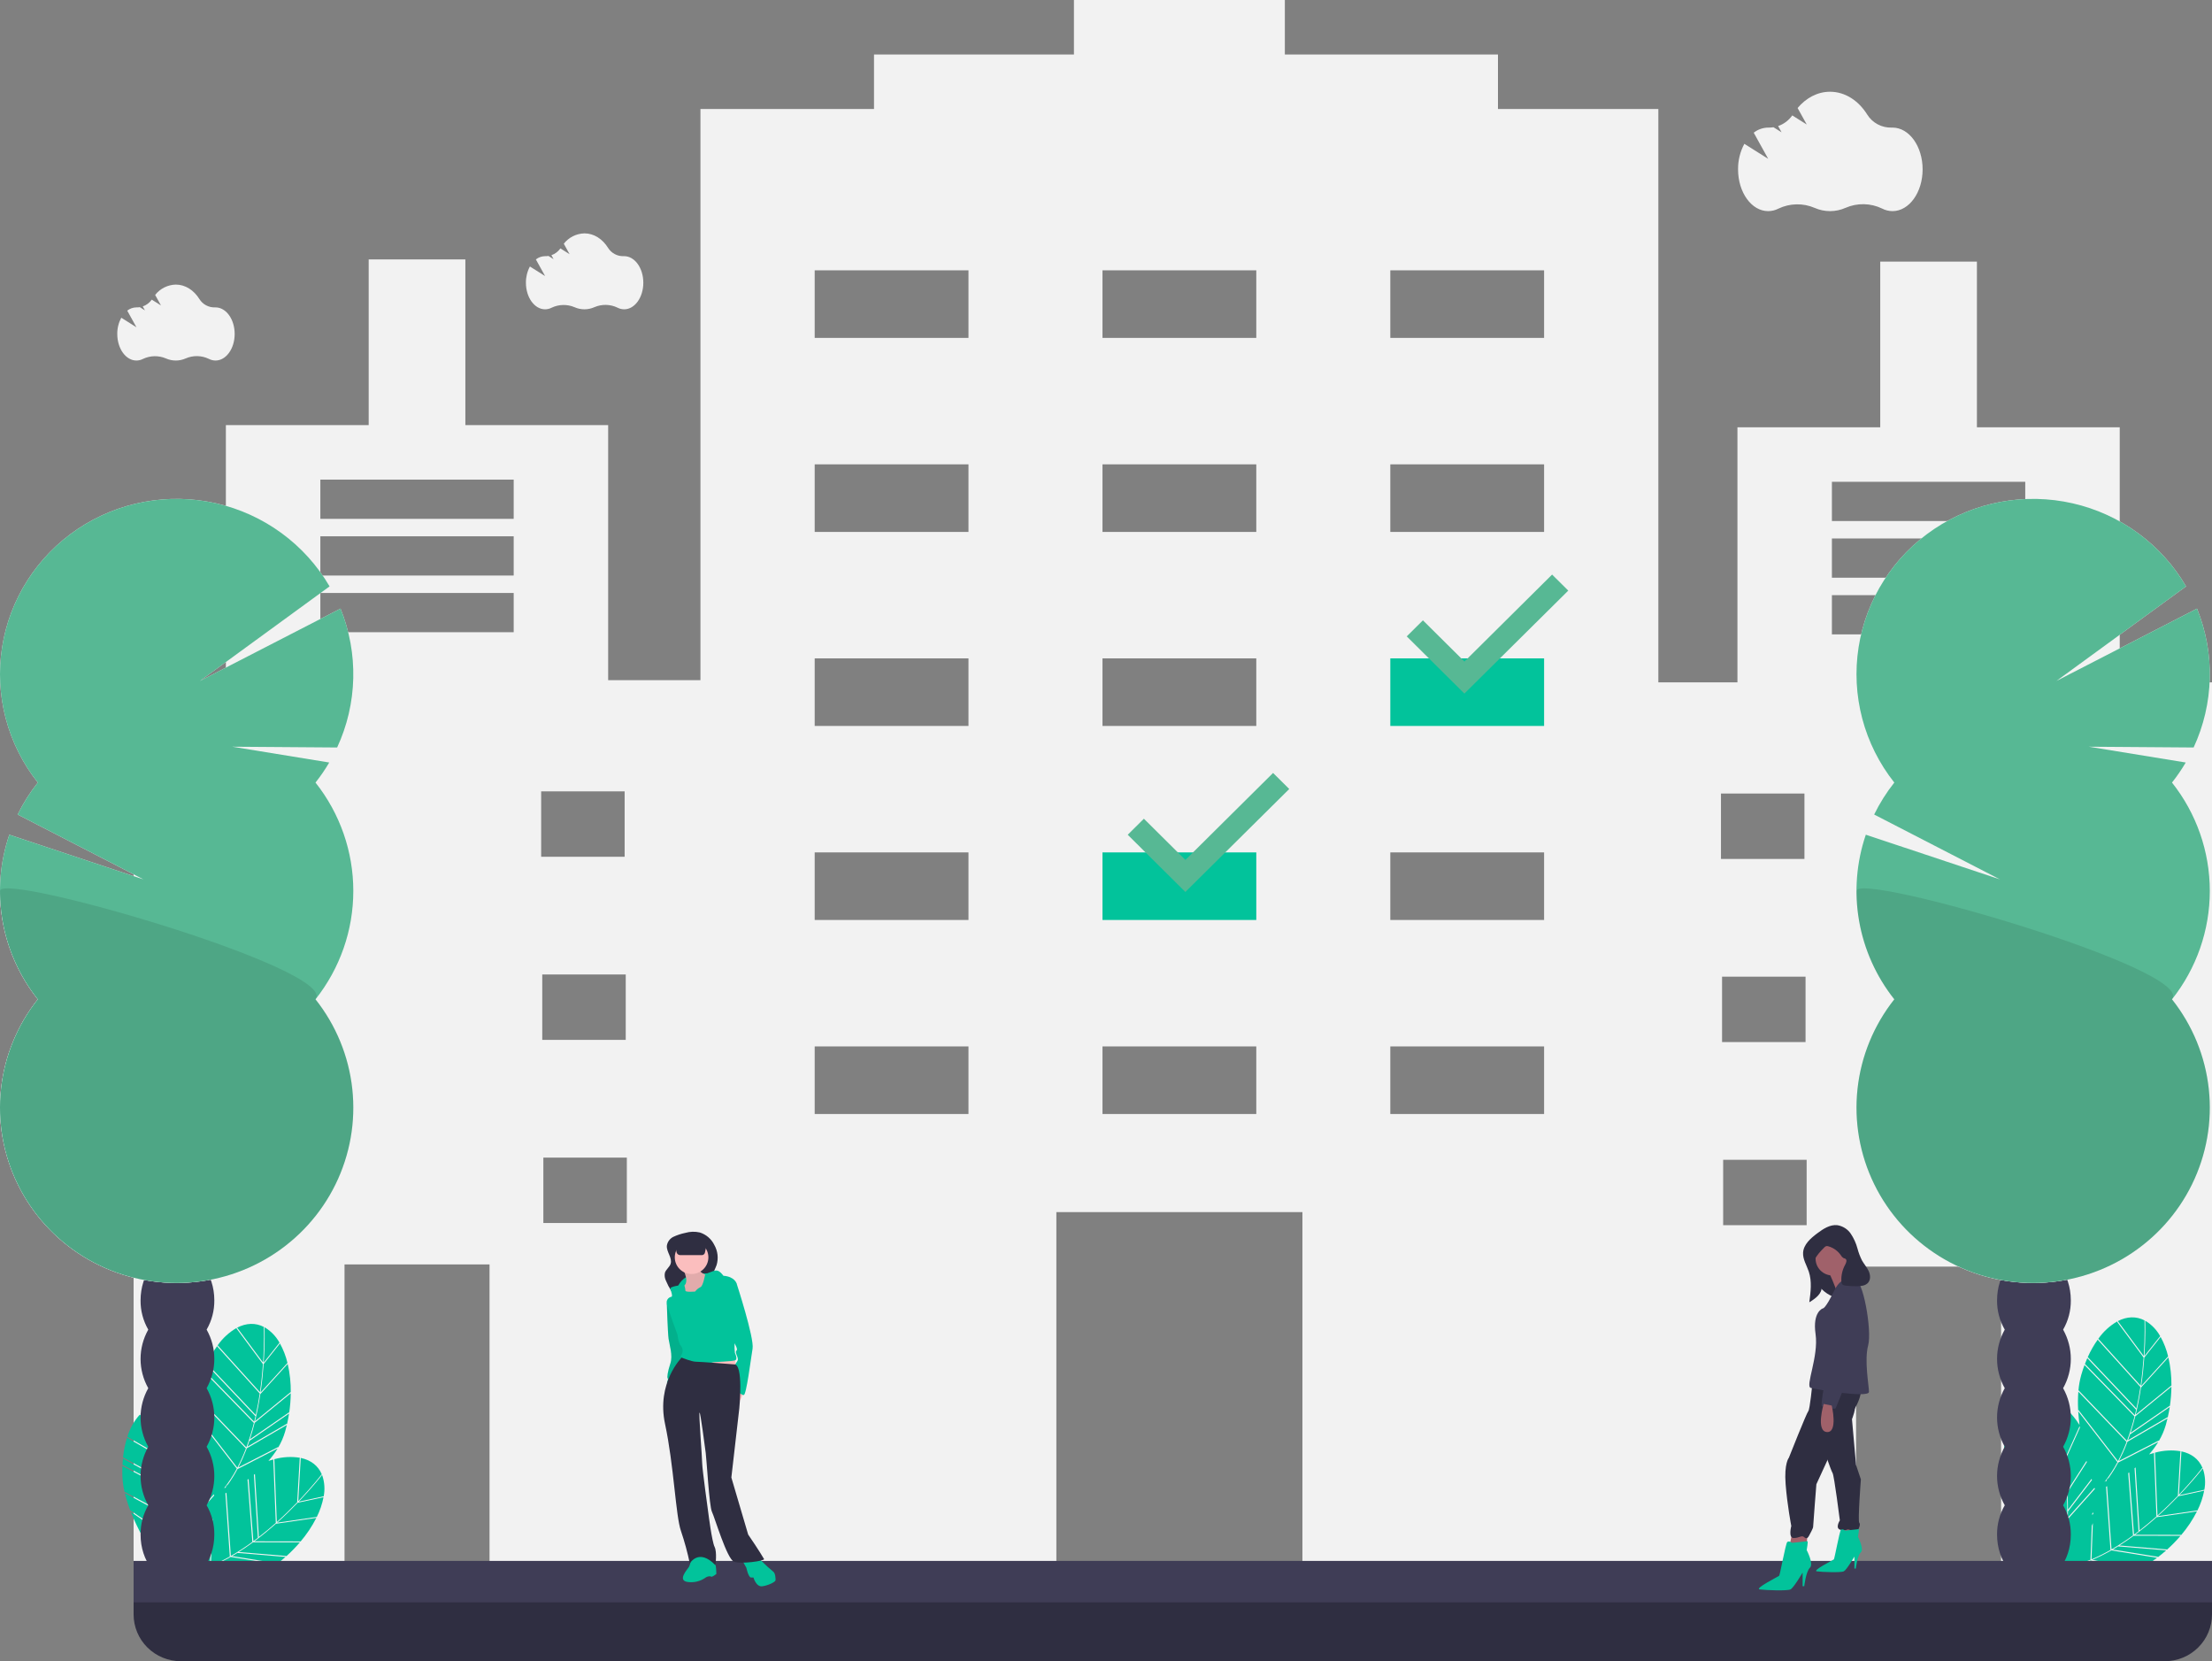 <svg width="562" height="422" viewBox="0 0 562 422" fill="none" xmlns="http://www.w3.org/2000/svg">
<rect x="0" y="0" width="562" height="422" fill="#808080" stroke="none"/>
<g clip-path="url(#clip0)">
<path d="M398.222 163.373H350.217V193.832H398.222V163.373Z" fill="#02C39B"/>
<path d="M323.423 211H275.418V241.459H323.423V211Z" fill="#02C39B"/>
<path d="M538.556 173.341V108.546H502.273V66.457H477.712V108.546H441.429V173.341H421.334V27.69H380.586V13.845H326.44V0H272.854V13.845H222.057V27.69H177.96V172.787H154.516V107.992H118.233V65.903H93.672V107.992H57.389V172.787H33.945V402.617H87.532V321.207H124.373V402.617H268.388V307.916H330.906V402.617H417.985V403.171H471.572V321.761H508.413V403.171H562V173.341H538.556ZM53.203 201.031H74.414V217.646H53.203V201.031ZM53.482 247.551H74.693V264.165H53.482V247.551ZM74.972 310.685H53.761V294.071H74.972V310.685ZM130.513 160.604H81.392V150.635H130.513V160.604ZM130.513 146.205H81.392V136.236H130.513V146.205ZM130.513 131.806H81.392V121.837H130.513V131.806ZM137.491 201.031H158.702V217.646H137.491V201.031ZM137.77 247.551H158.981V264.165H137.77V247.551ZM159.26 310.685H138.049V294.071H159.26V310.685ZM246.06 282.995H206.986V265.827H246.06V282.995ZM246.06 233.706H206.986V216.538H246.06V233.706ZM246.06 184.417H206.986V167.249H246.06V184.417ZM246.06 135.129H206.986V117.961H246.06V135.129ZM246.06 85.84H206.986V68.672H246.06V85.84ZM319.184 282.995H280.11V265.827H319.184V282.995ZM319.184 233.706H280.11V216.538H319.184V233.706ZM319.184 184.417H280.11V167.249H319.184V184.417ZM319.184 135.129H280.11V117.961H319.184V135.129ZM319.184 85.84H280.11V68.672H319.184V85.84ZM392.308 282.995H353.234V265.827H392.308V282.995ZM392.308 233.706H353.234V216.538H392.308V233.706ZM392.308 184.417H353.234V167.249H392.308V184.417ZM392.308 135.129H353.234V117.961H392.308V135.129ZM392.308 85.84H353.234V68.672H392.308V85.84ZM437.243 201.585H458.454V218.199H437.243V201.585ZM437.522 248.105H458.733V264.719H437.522V248.105ZM459.012 311.239H437.801V294.625H459.012V311.239ZM514.553 161.157H465.432V151.189H514.553V161.157ZM514.553 146.759H465.432V136.79H514.553V146.759ZM514.553 132.36H465.432V122.391H514.553V132.36ZM521.531 201.585H542.742V218.199H521.531V201.585ZM521.81 248.105H543.021V264.719H521.81V248.105ZM543.3 311.239H522.089V294.625H543.3V311.239Z" fill="#F2F2F2"/>
<path d="M66.984 346.522C66.828 348.712 66.583 351.163 66.205 353.738L73.03 346.229L73.067 346.355C72.65 344.547 71.978 342.808 71.071 341.187L71.115 341.306L66.984 346.522Z" fill="#02C39B"/>
<path d="M67.01 346.137L71.012 341.085C70.161 339.543 68.929 338.241 67.433 337.301C67.36 337.257 67.286 337.216 67.212 337.176C67.234 337.773 67.339 341.276 67.01 346.137Z" fill="#02C39B"/>
<path d="M63.4 365.945C63.224 366.477 63.043 366.998 62.855 367.51L72.906 361.664L72.92 361.811C73.13 360.902 73.305 359.992 73.444 359.083L63.409 366.012L63.4 365.945Z" fill="#02C39B"/>
<path d="M64.798 361.038L73.849 353.632L73.875 353.771C73.907 351.322 73.647 348.878 73.099 346.49L66.145 354.142C65.779 356.553 65.33 358.852 64.798 361.038Z" fill="#02C39B"/>
<path d="M65.989 353.996L55.159 342.007L55.217 341.871C54.198 343.293 53.328 344.814 52.618 346.41L64.977 359.465C65.401 357.56 65.731 355.715 65.989 353.996Z" fill="#02C39B"/>
<path d="M52.501 346.681L52.501 346.681C52.521 346.636 52.538 346.587 52.557 346.543L52.501 346.681Z" fill="#02C39B"/>
<path d="M51.898 348.15L51.843 348.287C51.86 348.24 51.881 348.197 51.899 348.151L51.898 348.15Z" fill="#02C39B"/>
<path d="M64.906 359.783L52.501 346.68C52.292 347.157 52.091 347.647 51.899 348.151L64.577 361.169C64.692 360.705 64.802 360.243 64.906 359.783Z" fill="#02C39B"/>
<path d="M73.471 358.909C73.718 357.26 73.852 355.598 73.874 353.932L64.7 361.438C64.336 362.894 63.936 364.293 63.5 365.636L73.451 358.765L73.471 358.909Z" fill="#02C39B"/>
<path d="M50.254 359.842L60.295 372.84C61.12 371.258 61.848 369.628 62.477 367.959L50.224 355.192C50.103 356.788 50.09 358.39 50.184 359.988L50.254 359.842Z" fill="#02C39B"/>
<path d="M67.029 337.165L67.119 337.125C64.92 335.959 62.539 336.084 60.257 337.266L66.834 346.128C67.188 340.868 67.031 337.217 67.029 337.165Z" fill="#02C39B"/>
<path d="M62.53 368.38C61.953 369.881 61.295 371.35 60.557 372.781L70.658 367.596L70.668 367.74C71.429 366.465 72.024 365.099 72.439 363.675C72.599 363.115 72.746 362.553 72.878 361.99L62.708 367.906C62.649 368.064 62.59 368.223 62.53 368.38Z" fill="#02C39B"/>
<path d="M66.806 346.52L60.079 337.455L60.142 337.326C58.217 338.431 56.562 339.946 55.297 341.761L66.04 353.653C66.412 351.107 66.653 348.686 66.806 346.52Z" fill="#02C39B"/>
<path d="M62.587 367.667C63.336 365.64 63.974 363.574 64.499 361.48L51.789 348.428C51.487 349.244 51.209 350.092 50.956 350.972C50.604 352.235 50.37 353.527 50.255 354.832L62.577 367.672L62.587 367.667Z" fill="#02C39B"/>
<path d="M75.642 381.747C74.113 383.335 72.349 385.068 70.403 386.812L80.486 385.347L80.434 385.468C81.275 383.812 81.876 382.047 82.219 380.225L82.177 380.344L75.642 381.747Z" fill="#02C39B"/>
<path d="M81.915 374.929C81.887 374.849 81.856 374.771 81.826 374.693C81.459 375.167 79.287 377.931 75.909 381.468L82.24 380.108C82.575 378.383 82.463 376.601 81.915 374.929Z" fill="#02C39B"/>
<path d="M60.394 394.439C59.917 394.737 59.442 395.024 58.969 395.3L70.468 397.157L70.384 397.279C71.13 396.711 71.85 396.122 72.542 395.51L60.358 394.496L60.394 394.439Z" fill="#02C39B"/>
<path d="M64.626 391.544L76.358 391.568L76.289 391.691C77.888 389.825 79.258 387.778 80.372 385.592L70.096 387.085C68.265 388.711 66.441 390.198 64.626 391.544Z" fill="#02C39B"/>
<path d="M60.67 394.264L72.752 395.27L72.675 395.392C73.924 394.279 75.097 393.084 76.184 391.814L64.293 391.79C63.077 392.681 61.87 393.506 60.67 394.264Z" fill="#02C39B"/>
<path d="M45.872 400.196C45.958 400.11 46.048 400.017 46.138 399.926C48.601 399.536 51.009 398.854 53.308 397.893L53.636 389.255C53.733 389.035 53.828 388.813 53.92 388.59L53.571 397.784C55.223 397.088 56.832 396.294 58.388 395.406L57.267 379.347C57.353 379.302 57.44 379.257 57.53 379.21L58.65 395.248L58.661 395.25C60.541 394.163 62.361 392.976 64.112 391.695L62.89 375.891C62.977 375.829 63.063 375.767 63.15 375.703L64.371 391.505C64.759 391.221 65.14 390.934 65.516 390.646L64.508 374.648C64.594 374.578 64.68 374.508 64.766 374.436L65.775 390.446C67.326 389.247 68.767 388.035 70.07 386.875L69.436 370.787L69.568 370.719C69.118 370.835 68.66 370.974 68.199 371.124C69.067 370.141 69.847 369.085 70.532 367.968L60.335 373.203C59.629 374.533 58.836 375.816 57.959 377.042C57.776 377.213 57.594 377.383 57.415 377.561L57.428 377.753C57.345 377.862 57.262 377.972 57.178 378.079L57.16 377.82C57.031 377.951 56.906 378.089 56.778 378.224C58.07 376.624 59.203 374.905 60.163 373.09L50.195 360.188C50.263 361.341 50.376 362.502 50.523 363.654C49.597 362.161 48.473 360.799 47.181 359.604L47.26 359.703L44.956 365.931C45.49 368.062 46.021 370.467 46.464 373.032L50.558 363.925C50.576 364.067 50.596 364.208 50.616 364.35L46.532 373.435C46.936 375.841 47.225 378.165 47.4 380.407L52.301 372.768C52.33 372.878 52.358 372.988 52.386 373.096L47.431 380.817C47.539 382.313 47.594 383.766 47.598 385.178L53.59 377.335C53.622 377.438 53.653 377.538 53.684 377.637L47.629 385.563L47.599 385.502C47.598 386.061 47.587 386.613 47.569 387.158L54.327 379.608C54.363 379.713 54.397 379.81 54.427 379.899L47.552 387.579C47.545 387.748 47.539 387.917 47.53 388.084C47.449 389.689 47.281 391.288 47.025 392.874L47.678 392.219C47.554 392.473 47.434 392.724 47.317 392.971L46.945 393.344C46.903 393.586 46.854 393.823 46.808 394.062C46.671 394.36 46.539 394.651 46.412 394.935C46.534 394.391 46.649 393.843 46.746 393.29L33.247 384.077C36.769 393.016 43.401 401.519 43.825 402.059C44.17 401.42 44.483 400.763 44.771 400.092C44.854 400.084 44.938 400.077 45.021 400.068C44.987 400.15 44.951 400.231 44.916 400.313C44.874 400.318 44.831 400.324 44.789 400.328C44.822 400.338 44.861 400.348 44.897 400.358C44.694 400.826 44.484 401.287 44.259 401.732C44.554 401.469 45.002 401.054 45.539 400.527C48.713 401.331 57.265 403.05 64.587 400.51L53.368 398.089C50.968 399.098 48.45 399.806 45.872 400.196ZM53.755 386.112L54.024 385.842L54.009 386.247L53.74 386.517L53.755 386.112Z" fill="#02C39B"/>
<path d="M81.691 374.569L81.786 374.595C80.842 372.306 78.928 370.896 76.411 370.362L75.779 381.349C79.433 377.522 81.659 374.611 81.691 374.569Z" fill="#02C39B"/>
<path d="M58.159 395.763C56.75 396.555 55.298 397.27 53.811 397.905L64.923 400.303L64.838 400.42C66.244 399.92 67.581 399.244 68.816 398.41C69.299 398.08 69.773 397.74 70.237 397.39L58.601 395.511C58.454 395.595 58.306 395.681 58.159 395.763Z" fill="#02C39B"/>
<path d="M70.33 386.642C72.253 384.917 73.995 383.204 75.506 381.634L76.153 370.395L76.284 370.335C74.091 369.968 71.842 370.088 69.701 370.685L70.33 386.642Z" fill="#02C39B"/>
<path d="M47.093 359.525C45.803 358.32 44.227 357.459 42.51 357.023C42.427 357.005 42.344 356.988 42.261 356.973C42.468 357.533 43.659 360.833 44.862 365.557L47.093 359.525Z" fill="#02C39B"/>
<path d="M46.339 373.344L32.303 365.263L32.316 365.116C31.791 366.781 31.437 368.494 31.259 370.23L47.08 378.856C46.889 376.914 46.629 375.058 46.339 373.344Z" fill="#02C39B"/>
<path d="M31.232 370.522L31.232 370.523C31.237 370.474 31.238 370.423 31.243 370.375L31.232 370.522Z" fill="#02C39B"/>
<path d="M31.117 372.106L31.106 372.253C31.108 372.203 31.115 372.156 31.117 372.106L31.117 372.106Z" fill="#02C39B"/>
<path d="M47.112 379.18L31.232 370.522C31.181 371.04 31.143 371.568 31.117 372.106L47.23 380.599C47.195 380.122 47.156 379.649 47.112 379.18Z" fill="#02C39B"/>
<path d="M47.349 387.701L31.719 379.316C32.1 380.871 32.587 382.399 33.175 383.89L33.195 383.73L46.794 393.011C47.086 391.254 47.271 389.48 47.349 387.701Z" fill="#02C39B"/>
<path d="M42.084 357.018L42.157 356.953C39.702 356.519 37.477 357.368 35.675 359.191L44.691 365.603C43.389 360.492 42.102 357.067 42.084 357.018Z" fill="#02C39B"/>
<path d="M44.787 365.984L35.565 359.425L35.585 359.283C34.098 360.924 32.996 362.873 32.359 364.987L46.28 373.002C45.84 370.467 45.315 368.09 44.787 365.984Z" fill="#02C39B"/>
<path d="M47.362 387.389C47.443 385.231 47.406 383.071 47.253 380.918L31.099 372.404C31.066 373.272 31.066 374.163 31.099 375.079C31.158 376.387 31.338 377.688 31.635 378.964L47.355 387.397L47.362 387.389Z" fill="#02C39B"/>
<path d="M544.801 344.86C544.645 347.051 544.401 349.501 544.023 352.076L550.847 344.567L550.885 344.693C550.467 342.886 549.795 341.146 548.889 339.525L548.932 339.644L544.801 344.86Z" fill="#02C39B"/>
<path d="M544.828 344.476L548.83 339.423C547.978 337.882 546.747 336.58 545.25 335.639C545.177 335.596 545.103 335.555 545.03 335.514C545.052 336.111 545.156 339.614 544.828 344.476Z" fill="#02C39B"/>
<path d="M541.218 364.284C541.042 364.815 540.86 365.337 540.673 365.849L550.723 360.003L550.737 360.149C550.947 359.24 551.122 358.331 551.262 357.422L541.227 364.351L541.218 364.284Z" fill="#02C39B"/>
<path d="M542.615 359.377L551.667 351.971L551.693 352.109C551.725 349.66 551.464 347.216 550.917 344.828L543.962 352.48C543.597 354.892 543.148 357.191 542.615 359.377Z" fill="#02C39B"/>
<path d="M543.807 352.335L532.976 340.345L533.034 340.21C532.016 341.632 531.145 343.153 530.435 344.748L542.795 357.804C543.218 355.898 543.549 354.054 543.807 352.335Z" fill="#02C39B"/>
<path d="M530.318 345.019L530.319 345.02C530.338 344.975 530.355 344.926 530.375 344.882L530.318 345.019Z" fill="#02C39B"/>
<path d="M542.723 358.122L530.319 345.019C530.109 345.495 529.908 345.985 529.716 346.489L542.394 359.508C542.51 359.043 542.619 358.581 542.723 358.122Z" fill="#02C39B"/>
<path d="M529.716 346.489L529.66 346.626C529.678 346.579 529.698 346.536 529.716 346.489L529.716 346.489Z" fill="#02C39B"/>
<path d="M551.288 357.247C551.535 355.599 551.67 353.936 551.691 352.27L542.517 359.776C542.154 361.232 541.754 362.631 541.317 363.975L551.269 357.104L551.288 357.247Z" fill="#02C39B"/>
<path d="M528.071 358.181L538.112 371.178C538.937 369.596 539.666 367.967 540.294 366.298L528.042 353.531C527.92 355.127 527.907 356.729 528.002 358.327L528.071 358.181Z" fill="#02C39B"/>
<path d="M544.846 335.504L544.936 335.464C542.737 334.298 540.356 334.423 538.074 335.605L544.651 344.467C545.005 339.207 544.848 335.556 544.846 335.504Z" fill="#02C39B"/>
<path d="M540.347 366.718C539.771 368.22 539.112 369.689 538.375 371.119L548.475 365.934L548.485 366.078C549.246 364.803 549.841 363.437 550.256 362.013C550.417 361.453 550.563 360.891 550.695 360.328L540.525 366.244C540.466 366.403 540.407 366.562 540.347 366.718Z" fill="#02C39B"/>
<path d="M544.624 344.859L537.897 335.793L537.96 335.664C536.034 336.77 534.38 338.284 533.115 340.1L543.857 351.992C544.229 349.446 544.47 347.024 544.624 344.859Z" fill="#02C39B"/>
<path d="M540.404 366.005C541.153 363.978 541.791 361.913 542.316 359.818L529.607 346.767C529.304 347.582 529.026 348.43 528.773 349.311C528.421 350.573 528.187 351.865 528.072 353.17L540.394 366.011L540.404 366.005Z" fill="#02C39B"/>
<path d="M553.459 380.086C551.93 381.674 550.167 383.407 548.22 385.151L558.304 383.686L558.252 383.807C559.092 382.151 559.693 380.386 560.037 378.563L559.994 378.682L553.459 380.086Z" fill="#02C39B"/>
<path d="M559.733 373.268C559.704 373.188 559.674 373.11 559.643 373.032C559.276 373.505 557.105 376.27 553.727 379.806L560.057 378.447C560.392 376.721 560.281 374.939 559.733 373.268Z" fill="#02C39B"/>
<path d="M538.212 392.778C537.735 393.076 537.26 393.363 536.786 393.638L548.285 395.495L548.202 395.617C548.948 395.05 549.667 394.46 550.359 393.849L538.176 392.835L538.212 392.778Z" fill="#02C39B"/>
<path d="M542.443 389.883L554.176 389.906L554.106 390.029C555.705 388.164 557.076 386.116 558.189 383.931L547.914 385.423C546.082 387.05 544.258 388.536 542.443 389.883Z" fill="#02C39B"/>
<path d="M538.487 392.603L550.569 393.608L550.492 393.731C551.742 392.618 552.914 391.422 554.002 390.152L542.111 390.128C540.895 391.02 539.687 391.844 538.487 392.603Z" fill="#02C39B"/>
<path d="M523.689 398.535C523.775 398.449 523.866 398.356 523.955 398.264C526.418 397.875 528.826 397.193 531.125 396.232L531.453 387.593C531.551 387.373 531.645 387.152 531.737 386.929L531.388 396.123C533.04 395.426 534.649 394.632 536.206 393.745L535.084 377.685C535.17 377.641 535.257 377.595 535.347 377.548L536.468 393.587L536.479 393.589C538.358 392.502 540.178 391.315 541.929 390.034L540.707 374.23C540.794 374.167 540.88 374.106 540.967 374.042L542.188 389.844C542.576 389.559 542.957 389.273 543.333 388.985L542.325 372.987C542.411 372.917 542.498 372.846 542.584 372.775L543.592 388.785C545.143 387.585 546.584 386.374 547.888 385.213L547.254 369.125L547.385 369.058C546.935 369.174 546.478 369.312 546.016 369.463C546.884 368.48 547.665 367.424 548.349 366.307L538.152 371.541C537.447 372.872 536.653 374.154 535.776 375.381C535.594 375.551 535.411 375.722 535.232 375.9L535.245 376.092C535.162 376.201 535.079 376.31 534.995 376.417L534.977 376.158C534.848 376.289 534.723 376.428 534.596 376.562C535.887 374.963 537.02 373.244 537.98 371.429L528.012 358.527C528.08 359.68 528.194 360.841 528.34 361.992C527.414 360.5 526.29 359.137 524.998 357.942L525.077 358.042L522.773 364.269C523.307 366.401 523.838 368.806 524.281 371.371L528.375 362.264C528.394 362.406 528.413 362.547 528.433 362.689L524.349 371.774C524.753 374.179 525.043 376.503 525.217 378.745L530.119 371.107C530.147 371.217 530.175 371.326 530.203 371.435L525.248 379.156C525.356 380.651 525.412 382.105 525.415 383.516L531.407 375.673C531.439 375.777 531.47 375.877 531.501 375.976L525.446 383.902L525.417 383.841C525.415 384.4 525.405 384.952 525.386 385.496L532.145 377.947C532.181 378.052 532.214 378.149 532.245 378.237L525.369 385.917C525.362 386.086 525.356 386.256 525.347 386.423C525.267 388.028 525.098 389.627 524.843 391.213L525.495 390.558C525.371 390.812 525.251 391.063 525.134 391.31L524.763 391.683C524.72 391.925 524.672 392.162 524.625 392.4C524.488 392.699 524.356 392.99 524.229 393.274C524.352 392.729 524.466 392.182 524.563 391.629L511.064 382.415C514.586 391.355 521.218 399.858 521.643 400.398C521.987 399.759 522.301 399.102 522.588 398.431C522.672 398.423 522.755 398.415 522.839 398.407C522.804 398.489 522.768 398.57 522.733 398.652C522.691 398.656 522.648 398.663 522.606 398.667C522.639 398.676 522.678 398.687 522.714 398.696C522.511 399.165 522.301 399.626 522.076 400.071C522.371 399.808 522.82 399.393 523.356 398.866C526.531 399.67 535.082 401.389 542.404 398.849L531.186 396.428C528.785 397.436 526.267 398.144 523.689 398.535ZM531.573 384.451L531.842 384.181L531.826 384.586L531.557 384.856L531.573 384.451Z" fill="#02C39B"/>
<path d="M559.509 372.908L559.604 372.934C558.659 370.644 556.745 369.234 554.228 368.701L553.596 379.688C557.25 375.861 559.477 372.949 559.509 372.908Z" fill="#02C39B"/>
<path d="M535.976 394.102C534.567 394.893 533.116 395.608 531.628 396.243L542.74 398.641L542.656 398.759C544.062 398.258 545.398 397.583 546.633 396.749C547.117 396.419 547.59 396.079 548.055 395.729L536.419 393.85C536.271 393.934 536.123 394.02 535.976 394.102Z" fill="#02C39B"/>
<path d="M548.147 384.981C550.07 383.255 551.813 381.543 553.323 379.972L553.97 368.733L554.101 368.674C551.908 368.307 549.66 368.426 547.519 369.024L548.147 384.981Z" fill="#02C39B"/>
<path d="M524.911 357.863C523.621 356.658 522.044 355.798 520.328 355.362C520.244 355.343 520.162 355.327 520.079 355.311C520.286 355.872 521.477 359.171 522.679 363.895L524.911 357.863Z" fill="#02C39B"/>
<path d="M524.156 371.683L510.121 363.602L510.134 363.455C509.608 365.12 509.254 366.833 509.076 368.568L524.898 377.194C524.707 375.252 524.447 373.396 524.156 371.683Z" fill="#02C39B"/>
<path d="M508.934 370.444L508.924 370.592C508.926 370.542 508.932 370.495 508.934 370.445L508.934 370.444Z" fill="#02C39B"/>
<path d="M509.049 368.861L509.049 368.861C509.054 368.813 509.055 368.762 509.06 368.714L509.049 368.861Z" fill="#02C39B"/>
<path d="M524.929 377.519L509.049 368.861C508.998 369.379 508.96 369.906 508.934 370.444L525.048 378.938C525.013 378.46 524.973 377.987 524.929 377.519Z" fill="#02C39B"/>
<path d="M525.166 386.039L509.536 377.654C509.918 379.209 510.404 380.738 510.992 382.228L511.012 382.068L524.611 391.35C524.903 389.592 525.088 387.819 525.166 386.039Z" fill="#02C39B"/>
<path d="M519.901 355.357L519.974 355.291C517.52 354.857 515.295 355.706 513.493 357.53L522.508 363.941C521.206 358.83 519.92 355.406 519.901 355.357Z" fill="#02C39B"/>
<path d="M522.604 364.322L513.382 357.764L513.402 357.622C511.915 359.263 510.813 361.211 510.176 363.326L524.098 371.341C523.658 368.806 523.132 366.429 522.604 364.322Z" fill="#02C39B"/>
<path d="M525.179 385.727C525.26 383.57 525.224 381.41 525.07 379.256L508.917 370.742C508.883 371.61 508.883 372.502 508.917 373.417C508.976 374.726 509.155 376.026 509.453 377.303L525.172 385.735L525.179 385.727Z" fill="#02C39B"/>
<path d="M33.945 402.617H562V410.113C562 413.265 560.738 416.289 558.491 418.518C556.244 420.747 553.196 422 550.018 422H45.926C42.749 422 39.701 420.747 37.454 418.518C35.207 416.289 33.945 413.265 33.945 410.113V402.617Z" fill="#2F2E41"/>
<path d="M562 396.525H33.945V407.047H562V396.525Z" fill="#3F3D56"/>
<path d="M443.184 36.537L449.248 40.352L445.566 33.71C446.609 32.885 447.9 32.428 449.234 32.412C449.266 32.412 449.299 32.412 449.331 32.413C449.753 32.419 450.174 32.388 450.59 32.32L452.645 33.613L451.764 32.024C453.22 31.52 454.478 30.573 455.359 29.317L459.038 31.631L456.714 27.439C458.865 24.877 461.765 23.306 464.956 23.306C468.781 23.306 472.189 25.563 474.389 29.08C475.039 30.132 475.958 30.995 477.053 31.581C478.148 32.167 479.38 32.455 480.624 32.415C480.692 32.413 480.76 32.412 480.829 32.412C485.052 32.412 488.476 37.162 488.476 43.022C488.476 48.882 485.052 53.633 480.829 53.633C479.901 53.629 478.987 53.402 478.166 52.971C476.728 52.278 475.156 51.903 473.558 51.872C471.96 51.841 470.374 52.155 468.911 52.792C467.674 53.343 466.334 53.63 464.978 53.633C463.623 53.636 462.281 53.355 461.042 52.81C459.59 52.185 458.019 51.877 456.436 51.908C454.854 51.938 453.296 52.306 451.869 52.986C451.055 53.408 450.152 53.63 449.234 53.633C445.011 53.633 441.587 48.882 441.587 43.022C441.563 40.762 442.112 38.532 443.184 36.537Z" fill="#F2F2F2"/>
<path d="M134.635 67.699L138.493 70.126L136.151 65.901C136.814 65.376 137.635 65.085 138.484 65.075C138.505 65.075 138.525 65.075 138.546 65.076C138.814 65.08 139.082 65.06 139.346 65.017L140.654 65.84L140.093 64.829C141.02 64.508 141.82 63.905 142.381 63.106L144.721 64.579L143.242 61.912C143.865 61.115 144.658 60.466 145.565 60.011C146.472 59.557 147.469 59.308 148.485 59.283C150.918 59.283 153.086 60.719 154.485 62.956C154.899 63.625 155.484 64.174 156.181 64.547C156.877 64.919 157.661 65.103 158.452 65.078C158.495 65.076 158.539 65.075 158.583 65.075C161.269 65.075 163.447 68.097 163.447 71.825C163.447 75.552 161.269 78.574 158.583 78.574C157.992 78.572 157.41 78.428 156.888 78.154C155.974 77.713 154.974 77.474 153.957 77.454C152.941 77.435 151.932 77.634 151.001 78.039C150.214 78.39 149.362 78.572 148.499 78.574C147.637 78.576 146.784 78.398 145.996 78.051C145.072 77.653 144.072 77.458 143.066 77.477C142.059 77.496 141.068 77.73 140.16 78.163C139.643 78.431 139.068 78.572 138.484 78.574C135.798 78.574 133.62 75.552 133.62 71.825C133.604 70.387 133.953 68.968 134.635 67.699Z" fill="#F2F2F2"/>
<path d="M30.811 80.711L34.669 83.138L32.326 78.913C32.99 78.388 33.811 78.097 34.659 78.087C34.68 78.087 34.701 78.087 34.721 78.087C34.989 78.091 35.257 78.072 35.522 78.028L36.829 78.851L36.269 77.84C37.195 77.52 37.995 76.917 38.556 76.118L40.896 77.59L39.418 74.924C40.04 74.127 40.834 73.478 41.74 73.023C42.647 72.568 43.645 72.319 44.66 72.294C47.094 72.294 49.261 73.73 50.661 75.967C51.075 76.637 51.659 77.186 52.356 77.558C53.052 77.931 53.836 78.114 54.627 78.089C54.67 78.088 54.714 78.087 54.758 78.087C57.444 78.087 59.622 81.109 59.622 84.836C59.622 88.564 57.444 91.586 54.758 91.586C54.167 91.584 53.586 91.439 53.064 91.165C52.149 90.724 51.149 90.486 50.133 90.466C49.116 90.446 48.107 90.646 47.176 91.051C46.389 91.402 45.537 91.584 44.675 91.586C43.812 91.588 42.959 91.409 42.171 91.062C41.247 90.665 40.248 90.469 39.241 90.489C38.234 90.508 37.243 90.742 36.336 91.174C35.818 91.443 35.243 91.584 34.659 91.586C31.973 91.586 29.795 88.564 29.795 84.836C29.779 83.398 30.129 81.98 30.811 80.711Z" fill="#F2F2F2"/>
<path d="M170.094 330.547L169.42 331.215C169.42 331.215 169.645 338.569 169.869 340.129C170.094 341.688 170.993 344.362 170.319 346.368C169.645 348.373 169.42 349.933 169.645 350.156C169.869 350.379 169.42 351.27 169.42 351.27L171.217 350.156L174.137 343.471L172.789 336.34L170.094 330.547Z" fill="#02C39B"/>
<path opacity="0.1" d="M170.094 330.547L169.42 331.215C169.42 331.215 169.645 338.569 169.869 340.129C170.094 341.688 170.993 344.362 170.319 346.368C169.645 348.373 169.42 349.933 169.645 350.156C169.869 350.379 169.42 351.27 169.42 351.27L171.217 350.156L174.137 343.471L172.789 336.34L170.094 330.547Z" fill="black"/>
<path d="M181.998 399.848C181.998 399.848 181.998 397.397 181.549 396.951C181.1 396.506 180.426 394.946 179.527 394.946C178.629 394.946 175.485 395.837 175.485 396.06C175.51 396.756 175.356 397.446 175.035 398.066C174.586 398.734 172.116 401.408 174.586 401.854C175.408 401.988 176.248 401.958 177.057 401.767C177.867 401.576 178.63 401.226 179.303 400.74C179.527 400.517 180.426 400.294 180.65 400.517C180.875 400.74 181.998 399.848 181.998 399.848Z" fill="#02C39B"/>
<path d="M188.287 395.837L189.634 398.288C189.634 398.288 190.084 400.517 190.757 400.74H191.431C191.431 400.74 192.105 403.191 193.677 402.968C195.25 402.745 197.046 401.854 197.046 401.408C197.046 400.962 197.046 399.625 196.373 399.18C195.428 398.414 194.528 397.596 193.677 396.729L192.554 395.615L188.287 395.837Z" fill="#02C39B"/>
<path d="M171.05 314.211C170.617 314.43 170.244 314.749 169.962 315.14C169.68 315.532 169.496 315.985 169.427 316.462C169.302 318.053 170.887 319.552 170.377 321.065C170.088 321.924 169.186 322.481 168.927 323.35C168.79 324.042 168.892 324.761 169.218 325.389C169.572 326.25 170.004 327.078 170.508 327.862C171.454 329.337 172.687 330.736 172.94 332.467C173.01 332.77 173.007 333.084 172.93 333.386C172.854 333.687 172.707 333.966 172.501 334.2C172.957 333.857 173.479 333.611 174.034 333.477C176.329 332.715 178.462 331.537 180.323 330.001C180.999 329.53 181.508 328.859 181.777 328.083C182.12 326.714 181.073 325.345 181.173 323.937C181.237 323.037 181.761 322.242 182.057 321.389C182.315 320.54 182.397 319.648 182.299 318.766C182.2 317.885 181.923 317.032 181.484 316.26C181.121 315.512 180.608 314.846 179.977 314.301C179.346 313.756 178.609 313.345 177.813 313.091C176.588 312.808 175.309 312.845 174.103 313.198C173.048 313.415 172.023 313.755 171.05 314.211Z" fill="#2F2E41"/>
<path d="M172.314 326.568C172.809 325.656 173.541 324.893 174.435 324.358C175.328 323.823 176.35 323.536 177.394 323.527C180.987 323.527 180.313 323.304 180.313 323.304L179.19 327.761L176.944 329.99L172.314 326.568Z" fill="#02C39B"/>
<path d="M173.238 321.856C173.238 321.856 175.26 325.199 173.912 326.536C172.565 327.873 173.238 329.21 173.463 329.432C173.688 329.655 179.977 330.101 179.977 330.101L180.201 326.981L180.875 324.307C180.875 324.307 177.281 323.639 177.731 322.079C178.18 320.519 173.238 321.856 173.238 321.856Z" fill="#FBBEBE"/>
<path opacity="0.1" d="M173.238 321.856C173.238 321.856 175.26 325.199 173.912 326.536C172.565 327.873 173.238 329.21 173.463 329.432C173.688 329.655 179.977 330.101 179.977 330.101L180.201 326.981L180.875 324.307C180.875 324.307 177.281 323.639 177.731 322.079C178.18 320.519 173.238 321.856 173.238 321.856Z" fill="black"/>
<path d="M188.961 353.499C188.72 354.264 188.42 355.009 188.062 355.727C187.838 355.95 187.164 354.167 187.164 354.167L187.838 352.607L188.961 353.499Z" fill="#FBBEBE"/>
<path d="M186.378 343.36L187.276 348.485H173.8L174.474 343.36H186.378Z" fill="#FBBEBE"/>
<path d="M175.709 323.639C178.066 323.639 179.977 321.743 179.977 319.405C179.977 317.067 178.066 315.171 175.709 315.171C173.352 315.171 171.442 317.067 171.442 319.405C171.442 321.743 173.352 323.639 175.709 323.639Z" fill="#FBBEBE"/>
<path d="M176.607 328.096C176.607 328.096 174.137 328.318 174.137 327.873C174.137 327.427 173.912 326.09 173.463 326.313C173.014 326.536 170.094 326.759 170.319 327.427C170.543 328.096 170.992 329.433 170.543 329.433C170.349 329.472 170.165 329.55 170.002 329.662C169.839 329.774 169.701 329.918 169.596 330.085C169.491 330.252 169.421 330.438 169.391 330.632C169.361 330.826 169.371 331.025 169.42 331.215C169.645 332.329 172.115 339.015 172.115 339.015C172.115 339.015 172.34 341.243 173.014 341.911C173.288 342.262 173.437 342.693 173.437 343.137C173.437 343.581 173.288 344.012 173.014 344.363C172.565 344.808 174.137 345.254 174.811 346.145C175.485 347.037 180.65 346.368 180.875 346.145C181.1 345.922 186.49 345.922 186.939 345.477C187.388 345.031 186.715 343.694 186.715 343.694C186.715 343.694 186.49 341.689 186.715 341.02C186.939 340.352 185.816 329.433 185.142 328.764C184.469 328.096 187.164 326.09 187.164 326.09C187.164 326.09 186.715 324.307 183.795 324.085C183.795 324.085 182.896 322.748 181.998 322.748C181.1 322.748 179.149 323.784 179.149 323.784C179.149 323.784 178.629 326.759 177.955 326.981C177.422 327.24 176.96 327.622 176.607 328.096Z" fill="#02C39B"/>
<path d="M185.592 325.421L187.164 326.09C187.164 326.09 191.656 339.906 191.207 342.58C190.757 345.254 189.634 354.39 188.961 354.39C188.287 354.39 186.939 353.053 186.939 353.053V350.825C186.939 350.379 186.265 349.042 186.715 349.042C187.164 349.042 187.838 348.596 187.388 348.151C186.939 347.705 186.49 347.036 186.939 346.368C187.388 345.699 187.613 345.477 187.388 344.808C187.164 344.139 186.715 343.471 187.164 343.025C187.613 342.58 186.041 340.351 186.041 340.351L183.57 330.547L184.019 326.536L185.592 325.421Z" fill="#02C39B"/>
<path d="M186.49 346.591C186.49 346.591 177.955 345.922 176.832 345.922C175.709 345.922 173.19 344.873 173.19 344.873C173.19 344.873 166.725 351.27 168.971 361.744C171.217 372.217 171.666 385.141 173.014 388.93C173.93 391.63 174.68 394.384 175.26 397.174C175.26 397.174 177.506 393.163 181.773 397.62C181.773 397.62 182.223 394.278 181.549 392.941C180.875 391.604 179.977 384.473 179.977 384.473C179.977 384.473 178.404 373.108 178.404 371.771C178.404 370.434 177.506 359.07 177.731 358.847C177.955 358.624 179.078 367.537 179.303 369.097C179.527 370.657 180.201 382.69 180.875 384.027C181.549 385.364 184.693 396.06 186.49 396.729C188.287 397.397 194.351 396.506 194.127 396.06C193.902 395.615 192.33 393.163 191.881 392.495L190.084 389.821L185.816 375.337L187.838 357.733C187.838 357.733 188.961 346.368 186.49 346.591Z" fill="#2F2E41"/>
<path d="M178.309 318.848H172.836C172.604 318.848 172.379 318.766 172.203 318.616C172.026 318.466 171.909 318.259 171.873 318.032L171.329 314.614H179.864L179.101 318.21C179.063 318.39 178.963 318.552 178.819 318.668C178.675 318.785 178.494 318.848 178.309 318.848Z" fill="#2F2E41"/>
<path d="M460.354 317.793H468.989V330.031C467.855 330.031 466.732 329.809 465.684 329.379C464.637 328.948 463.685 328.317 462.883 327.522C462.081 326.726 461.445 325.782 461.011 324.742C460.577 323.703 460.354 322.589 460.354 321.464V317.793Z" fill="#2F2E41"/>
<path d="M455.318 389.487L454.701 392.547H459.018L459.223 389.487H455.318Z" fill="#A0616A"/>
<path d="M455.317 391.935C455.317 391.935 454.495 391.323 454.084 391.731C453.673 392.139 452.234 400.094 452.028 400.298C451.822 400.502 445.655 403.561 447.094 403.765C448.533 403.969 454.084 404.173 454.906 403.765C455.728 403.357 457.99 399.482 457.99 399.482V402.949H458.401C458.401 402.949 458.812 399.278 459.84 398.258C460.868 397.238 459.018 393.771 459.018 393.771C459.018 393.771 459.429 391.527 459.223 391.527C459.018 391.527 455.317 391.935 455.317 391.935Z" fill="#02C39B"/>
<path d="M468.063 387.346L467.447 390.405H471.764L471.97 387.346H468.063Z" fill="#A0616A"/>
<path d="M463.13 367.459C463.13 367.459 465.185 373.578 465.597 374.19C466.008 374.802 467.447 386.224 467.447 386.224C467.447 386.224 466.008 388.468 467.858 388.672C469.708 388.876 468.886 388.264 470.119 388.672C470.455 388.797 470.815 388.844 471.171 388.809C471.528 388.774 471.872 388.657 472.175 388.468C472.175 388.468 472.792 387.244 472.381 386.836C471.97 386.428 472.792 375.822 472.792 375.822L471.559 372.15L470.531 360.524C470.531 360.524 471.764 357.465 471.147 356.649C470.531 355.833 468.475 357.261 468.475 357.261L463.13 367.459Z" fill="#2F2E41"/>
<path d="M460.457 351.549C460.457 351.549 459.84 358.076 459.429 358.484C459.018 358.892 454.495 370.314 454.495 370.314C454.495 370.314 453.261 371.742 453.673 377.045C454.084 382.348 455.112 387.652 455.112 387.652C455.112 387.652 454.289 390.711 455.728 390.711C457.168 390.711 457.784 389.895 458.401 390.507C459.018 391.119 459.429 390.507 459.635 390.099C459.84 389.691 460.662 388.264 460.662 387.856C460.662 387.448 461.485 377.045 461.485 377.045C461.485 377.045 468.269 362.156 468.886 361.34C469.503 360.524 472.998 356.037 472.792 352.977L460.457 351.549Z" fill="#2F2E41"/>
<path d="M465.597 324.014C467.981 324.014 469.914 322.096 469.914 319.73C469.914 317.365 467.981 315.447 465.597 315.447C463.212 315.447 461.279 317.365 461.279 319.73C461.279 322.096 463.212 324.014 465.597 324.014Z" fill="#A0616A"/>
<path d="M464.774 323.402C464.774 323.402 466.419 327.073 466.624 328.093C466.83 329.113 470.736 326.054 470.736 326.054C470.736 326.054 468.68 322.586 469.297 320.954L464.774 323.402Z" fill="#A0616A"/>
<path d="M471.353 325.442C471.353 325.442 468.269 323.198 466.008 327.889C463.746 332.58 463.13 332.376 463.13 332.376C463.13 332.376 460.457 333.192 461.279 338.903C462.102 344.615 458.607 352.161 460.046 352.569C461.485 352.977 474.848 355.221 474.848 353.589C474.848 351.957 473.614 345.634 474.642 341.759C475.67 337.884 473.203 324.422 471.353 325.442Z" fill="#3F3D56"/>
<path d="M468.269 326.461C468.269 326.461 465.802 330.133 466.008 332.988C466.213 335.844 466.213 337.68 466.213 337.68C466.213 337.68 462.102 357.261 462.924 357.261C463.746 357.261 466.213 358.28 466.419 357.669C466.624 357.057 471.764 344.615 471.764 344.615C471.764 344.615 472.998 332.173 471.559 329.317C470.119 326.461 468.269 326.461 468.269 326.461Z" fill="#3F3D56"/>
<path d="M463.335 356.648C463.335 356.648 461.279 363.583 464.157 363.787C467.036 363.991 465.391 357.056 465.391 357.056L463.335 356.648Z" fill="#A0616A"/>
<path d="M468.807 388.816C468.807 388.816 468.087 388.281 467.727 388.638C467.367 388.995 466.106 395.961 465.926 396.14C465.746 396.318 460.345 398.998 461.605 399.176C462.866 399.355 467.727 399.534 468.447 399.176C469.167 398.819 471.147 395.425 471.147 395.425V398.462H471.507C471.507 398.462 471.867 395.247 472.768 394.354C473.668 393.461 472.048 390.424 472.048 390.424C472.048 390.424 472.408 388.459 472.228 388.459C472.048 388.459 468.807 388.816 468.807 388.816Z" fill="#02C39B"/>
<path d="M463.462 316.924C463.599 316.758 463.779 316.631 463.983 316.558C464.173 316.524 464.368 316.541 464.55 316.607C465.839 316.98 466.957 317.786 467.712 318.888C467.859 319.169 468.079 319.405 468.349 319.572C468.526 319.625 468.698 319.69 468.864 319.767C469.345 320.082 469.059 320.813 468.782 321.314C468.075 322.604 467.748 324.066 467.84 325.532C467.834 325.787 467.909 326.037 468.056 326.246C468.289 326.46 468.593 326.581 468.91 326.585C469.908 326.709 470.913 326.762 471.919 326.744C472.903 326.727 473.994 326.588 474.632 325.845C475.317 325.045 475.21 323.82 474.764 322.868C474.318 321.916 473.593 321.121 473.078 320.204C472.59 319.235 472.204 318.218 471.928 317.17C471.572 315.833 470.998 314.562 470.228 313.408C469.84 312.833 469.337 312.344 468.749 311.971C468.162 311.597 467.504 311.348 466.815 311.237C464.947 311.031 463.225 312.172 461.724 313.293C460.038 314.553 458.245 316.11 458.109 318.2C458 319.892 459.024 321.424 459.559 323.034C460.385 325.521 460.039 328.222 459.684 330.817C461.207 329.912 462.929 328.656 462.829 326.898C462.762 325.712 461.86 324.766 461.299 323.717C459.755 320.832 461.515 318.898 463.462 316.924Z" fill="#2F2E41"/>
<path d="M524.175 337.771C525.481 335.508 526.156 332.941 526.13 330.334C526.13 323.613 521.935 318.164 516.76 318.164C511.585 318.164 507.39 323.613 507.39 330.334C507.365 332.941 508.04 335.508 509.346 337.771C508.064 340.043 507.39 342.604 507.39 345.208C507.39 347.812 508.064 350.373 509.346 352.645C508.064 354.917 507.39 357.478 507.39 360.082C507.39 362.686 508.064 365.246 509.346 367.519C508.064 369.791 507.39 372.352 507.39 374.956C507.39 377.56 508.064 380.12 509.346 382.393C508.04 384.655 507.365 387.222 507.39 389.83C507.39 396.551 511.585 401.999 516.76 401.999C521.935 401.999 526.13 396.551 526.13 389.83C526.156 387.222 525.481 384.655 524.175 382.393C525.457 380.12 526.13 377.56 526.13 374.956C526.13 372.352 525.457 369.791 524.175 367.519C525.457 365.246 526.13 362.686 526.13 360.082C526.13 357.478 525.457 354.917 524.175 352.645C525.457 350.373 526.13 347.812 526.13 345.208C526.13 342.604 525.457 340.043 524.175 337.771Z" fill="#3F3D56"/>
<path d="M516.76 327.63C521.935 327.63 526.13 322.181 526.13 315.46C526.13 308.739 521.935 303.29 516.76 303.29C511.585 303.29 507.39 308.739 507.39 315.46C507.39 322.181 511.585 327.63 516.76 327.63Z" fill="#3F3D56"/>
<path d="M516.76 312.755C521.935 312.755 526.13 307.307 526.13 300.586C526.13 293.865 521.935 288.416 516.76 288.416C511.585 288.416 507.39 293.865 507.39 300.586C507.39 307.307 511.585 312.755 516.76 312.755Z" fill="#3F3D56"/>
<path d="M551.837 198.798C553.117 197.181 554.283 195.478 555.326 193.702L530.706 189.69L557.333 189.887C559.888 184.373 561.281 178.4 561.429 172.333C561.576 166.266 560.474 160.233 558.191 154.604L522.466 172.99L555.412 148.963C552.326 143.671 548.174 139.066 543.215 135.436C538.257 131.805 532.598 129.227 526.592 127.861C520.585 126.495 514.359 126.371 508.302 127.496C502.245 128.621 496.486 130.972 491.384 134.401C486.283 137.831 481.947 142.266 478.649 147.431C475.35 152.595 473.159 158.378 472.211 164.419C471.263 170.46 471.58 176.631 473.14 182.545C474.701 188.46 477.472 193.993 481.282 198.798C479.287 201.315 477.571 204.037 476.164 206.919L508.123 223.392L474.045 212.045C471.653 219.062 471.061 226.561 472.325 233.862C473.588 241.164 476.667 248.037 481.282 253.861C476.075 260.429 472.836 268.319 471.935 276.627C471.034 284.936 472.507 293.329 476.187 300.845C479.867 308.362 485.605 314.7 492.744 319.134C499.884 323.568 508.137 325.92 516.559 325.92C524.982 325.92 533.235 323.568 540.374 319.134C547.514 314.7 553.252 308.362 556.931 300.845C560.611 293.329 562.085 284.936 561.184 276.627C560.283 268.319 557.044 260.429 551.837 253.861C558.059 246.012 561.442 236.316 561.442 226.33C561.442 216.344 558.059 206.647 551.837 198.798V198.798Z" fill="#F2F2F2"/>
<path d="M471.677 226.33C471.662 236.318 475.046 246.019 481.282 253.861C476.075 260.429 472.836 268.319 471.935 276.627C471.034 284.936 472.507 293.329 476.187 300.845C479.867 308.362 485.605 314.7 492.744 319.134C499.884 323.568 508.136 325.92 516.559 325.92C524.982 325.92 533.235 323.568 540.374 319.134C547.514 314.7 553.251 308.362 556.931 300.845C560.611 293.329 562.085 284.936 561.184 276.627C560.283 268.319 557.044 260.429 551.837 253.861C557.852 246.284 471.677 221.332 471.677 226.33Z" fill="#F2F2F2"/>
<path d="M551.837 198.798C553.117 197.181 554.283 195.478 555.326 193.702L530.706 189.69L557.333 189.887C559.888 184.373 561.281 178.4 561.429 172.333C561.576 166.266 560.474 160.233 558.191 154.604L522.466 172.99L555.412 148.963C552.326 143.671 548.174 139.066 543.215 135.436C538.257 131.805 532.598 129.227 526.592 127.861C520.585 126.495 514.359 126.371 508.302 127.496C502.245 128.621 496.486 130.972 491.384 134.401C486.283 137.831 481.947 142.266 478.649 147.431C475.35 152.595 473.159 158.378 472.211 164.419C471.263 170.46 471.58 176.631 473.14 182.545C474.701 188.46 477.472 193.993 481.282 198.798C479.287 201.315 477.571 204.037 476.164 206.919L508.123 223.392L474.045 212.045C471.653 219.062 471.061 226.561 472.325 233.862C473.588 241.164 476.667 248.037 481.282 253.861C476.075 260.429 472.836 268.319 471.935 276.627C471.034 284.936 472.507 293.329 476.187 300.845C479.867 308.362 485.605 314.7 492.744 319.134C499.884 323.568 508.137 325.92 516.559 325.92C524.982 325.92 533.235 323.568 540.374 319.134C547.514 314.7 553.252 308.362 556.931 300.845C560.611 293.329 562.085 284.936 561.184 276.627C560.283 268.319 557.044 260.429 551.837 253.861C558.059 246.012 561.442 236.316 561.442 226.33C561.442 216.344 558.059 206.647 551.837 198.798V198.798Z" fill="#57B894"/>
<path opacity="0.1" d="M471.677 226.33C471.662 236.318 475.046 246.019 481.282 253.861C476.075 260.429 472.836 268.319 471.935 276.627C471.034 284.936 472.507 293.329 476.187 300.845C479.867 308.362 485.605 314.7 492.744 319.134C499.884 323.568 508.136 325.92 516.559 325.92C524.982 325.92 533.235 323.568 540.374 319.134C547.514 314.7 553.251 308.362 556.931 300.845C560.611 293.329 562.085 284.936 561.184 276.627C560.283 268.319 557.044 260.429 551.837 253.861C557.852 246.284 471.677 221.332 471.677 226.33Z" fill="black"/>
<path d="M52.497 337.771C53.804 335.508 54.479 332.941 54.453 330.334C54.453 323.613 50.258 318.164 45.083 318.164C39.908 318.164 35.713 323.613 35.713 330.334C35.687 332.941 36.362 335.508 37.669 337.771C36.386 340.043 35.713 342.604 35.713 345.208C35.713 347.812 36.386 350.373 37.669 352.645C36.386 354.917 35.713 357.478 35.713 360.082C35.713 362.686 36.386 365.246 37.669 367.519C36.386 369.791 35.713 372.352 35.713 374.956C35.713 377.56 36.386 380.12 37.669 382.393C36.362 384.655 35.687 387.222 35.713 389.83C35.713 396.551 39.908 401.999 45.083 401.999C50.258 401.999 54.453 396.551 54.453 389.83C54.479 387.222 53.804 384.655 52.497 382.393C53.78 380.12 54.453 377.56 54.453 374.956C54.453 372.352 53.78 369.791 52.497 367.519C53.78 365.246 54.453 362.686 54.453 360.082C54.453 357.478 53.78 354.917 52.497 352.645C53.78 350.373 54.453 347.812 54.453 345.208C54.453 342.604 53.78 340.043 52.497 337.771Z" fill="#3F3D56"/>
<path d="M45.083 327.63C50.258 327.63 54.453 322.181 54.453 315.46C54.453 308.739 50.258 303.29 45.083 303.29C39.908 303.29 35.713 308.739 35.713 315.46C35.713 322.181 39.908 327.63 45.083 327.63Z" fill="#3F3D56"/>
<path d="M45.083 312.755C50.258 312.755 54.453 307.307 54.453 300.586C54.453 293.865 50.258 288.416 45.083 288.416C39.908 288.416 35.713 293.865 35.713 300.586C35.713 307.307 39.908 312.755 45.083 312.755Z" fill="#3F3D56"/>
<path d="M80.16 198.798C81.44 197.181 82.606 195.478 83.649 193.702L59.029 189.69L85.656 189.887C88.211 184.373 89.604 178.4 89.752 172.333C89.899 166.266 88.797 160.233 86.513 154.604L50.789 172.99L83.735 148.963C80.649 143.671 76.497 139.066 71.538 135.436C66.58 131.805 60.921 129.227 54.914 127.861C48.908 126.495 42.682 126.371 36.625 127.496C30.567 128.621 24.809 130.972 19.707 134.401C14.605 137.831 10.27 142.266 6.972 147.431C3.673 152.595 1.482 158.378 0.534 164.419C-0.414 170.46 -0.097 176.631 1.463 182.545C3.024 188.46 5.795 193.993 9.605 198.798C7.61 201.315 5.894 204.037 4.486 206.919L36.445 223.392L2.368 212.045C-0.025 219.062 -0.616 226.561 0.648 233.862C1.911 241.164 4.99 248.037 9.605 253.861C4.398 260.429 1.158 268.319 0.258 276.627C-0.643 284.936 0.83 293.329 4.51 300.845C8.19 308.362 13.928 314.7 21.067 319.134C28.207 323.568 36.459 325.92 44.882 325.92C53.305 325.92 61.558 323.568 68.697 319.134C75.837 314.7 81.574 308.362 85.254 300.845C88.934 293.329 90.408 284.936 89.507 276.627C88.606 268.319 85.367 260.429 80.16 253.861C86.382 246.012 89.765 236.316 89.765 226.33C89.765 216.344 86.382 206.647 80.16 198.798L80.16 198.798Z" fill="#F2F2F2"/>
<path d="M5.29803e-05 226.33C-0.015 236.318 3.369 246.019 9.605 253.861C4.398 260.429 1.159 268.319 0.258 276.627C-0.643 284.936 0.83 293.329 4.51 300.845C8.19 308.362 13.928 314.7 21.067 319.134C28.207 323.568 36.459 325.92 44.882 325.92C53.305 325.92 61.558 323.568 68.697 319.134C75.837 314.7 81.574 308.362 85.254 300.845C88.934 293.329 90.408 284.936 89.507 276.627C88.606 268.319 85.367 260.429 80.16 253.861C86.175 246.284 5.29803e-05 221.332 5.29803e-05 226.33Z" fill="#F2F2F2"/>
<path d="M80.16 198.798C81.44 197.181 82.606 195.478 83.649 193.702L59.029 189.69L85.656 189.887C88.211 184.373 89.604 178.4 89.752 172.333C89.899 166.266 88.797 160.233 86.513 154.604L50.789 172.99L83.735 148.963C80.649 143.671 76.497 139.066 71.538 135.436C66.58 131.805 60.921 129.227 54.914 127.861C48.908 126.495 42.682 126.371 36.625 127.496C30.567 128.621 24.809 130.972 19.707 134.401C14.605 137.831 10.27 142.266 6.972 147.431C3.673 152.595 1.482 158.378 0.534 164.419C-0.414 170.46 -0.097 176.631 1.463 182.545C3.024 188.46 5.795 193.993 9.605 198.798C7.61 201.315 5.894 204.037 4.486 206.919L36.445 223.392L2.368 212.045C-0.025 219.062 -0.616 226.561 0.648 233.862C1.911 241.164 4.99 248.037 9.605 253.861C4.398 260.429 1.158 268.319 0.258 276.627C-0.643 284.936 0.83 293.329 4.51 300.845C8.19 308.362 13.928 314.7 21.067 319.134C28.207 323.568 36.459 325.92 44.882 325.92C53.305 325.92 61.558 323.568 68.697 319.134C75.837 314.7 81.574 308.362 85.254 300.845C88.934 293.329 90.408 284.936 89.507 276.627C88.606 268.319 85.367 260.429 80.16 253.861C86.382 246.012 89.765 236.316 89.765 226.33C89.765 216.344 86.382 206.647 80.16 198.798L80.16 198.798Z" fill="#57B894"/>
<path opacity="0.1" d="M5.29803e-05 226.33C-0.015 236.318 3.369 246.019 9.605 253.861C4.398 260.429 1.159 268.319 0.258 276.627C-0.643 284.936 0.83 293.329 4.51 300.845C8.19 308.362 13.928 314.7 21.067 319.134C28.207 323.568 36.459 325.92 44.882 325.92C53.305 325.92 61.558 323.568 68.697 319.134C75.837 314.7 81.574 308.362 85.254 300.845C88.934 293.329 90.408 284.936 89.507 276.627C88.606 268.319 85.367 260.429 80.16 253.861C86.175 246.284 5.29803e-05 221.332 5.29803e-05 226.33Z" fill="black"/>
<path d="M323.449 196.355L301.179 218.45L290.627 207.982L286.52 212.057L301.165 226.587L327.557 200.431L323.449 196.355Z" fill="#57B894"/>
<path d="M394.34 145.959L372.07 168.054L361.519 157.586L357.411 161.661L372.056 176.191L398.448 150.034L394.34 145.959Z" fill="#57B894"/>
</g>
<defs>
<clipPath id="clip0">
<rect width="562" height="422" fill="white"/>
</clipPath>
</defs>
</svg>
